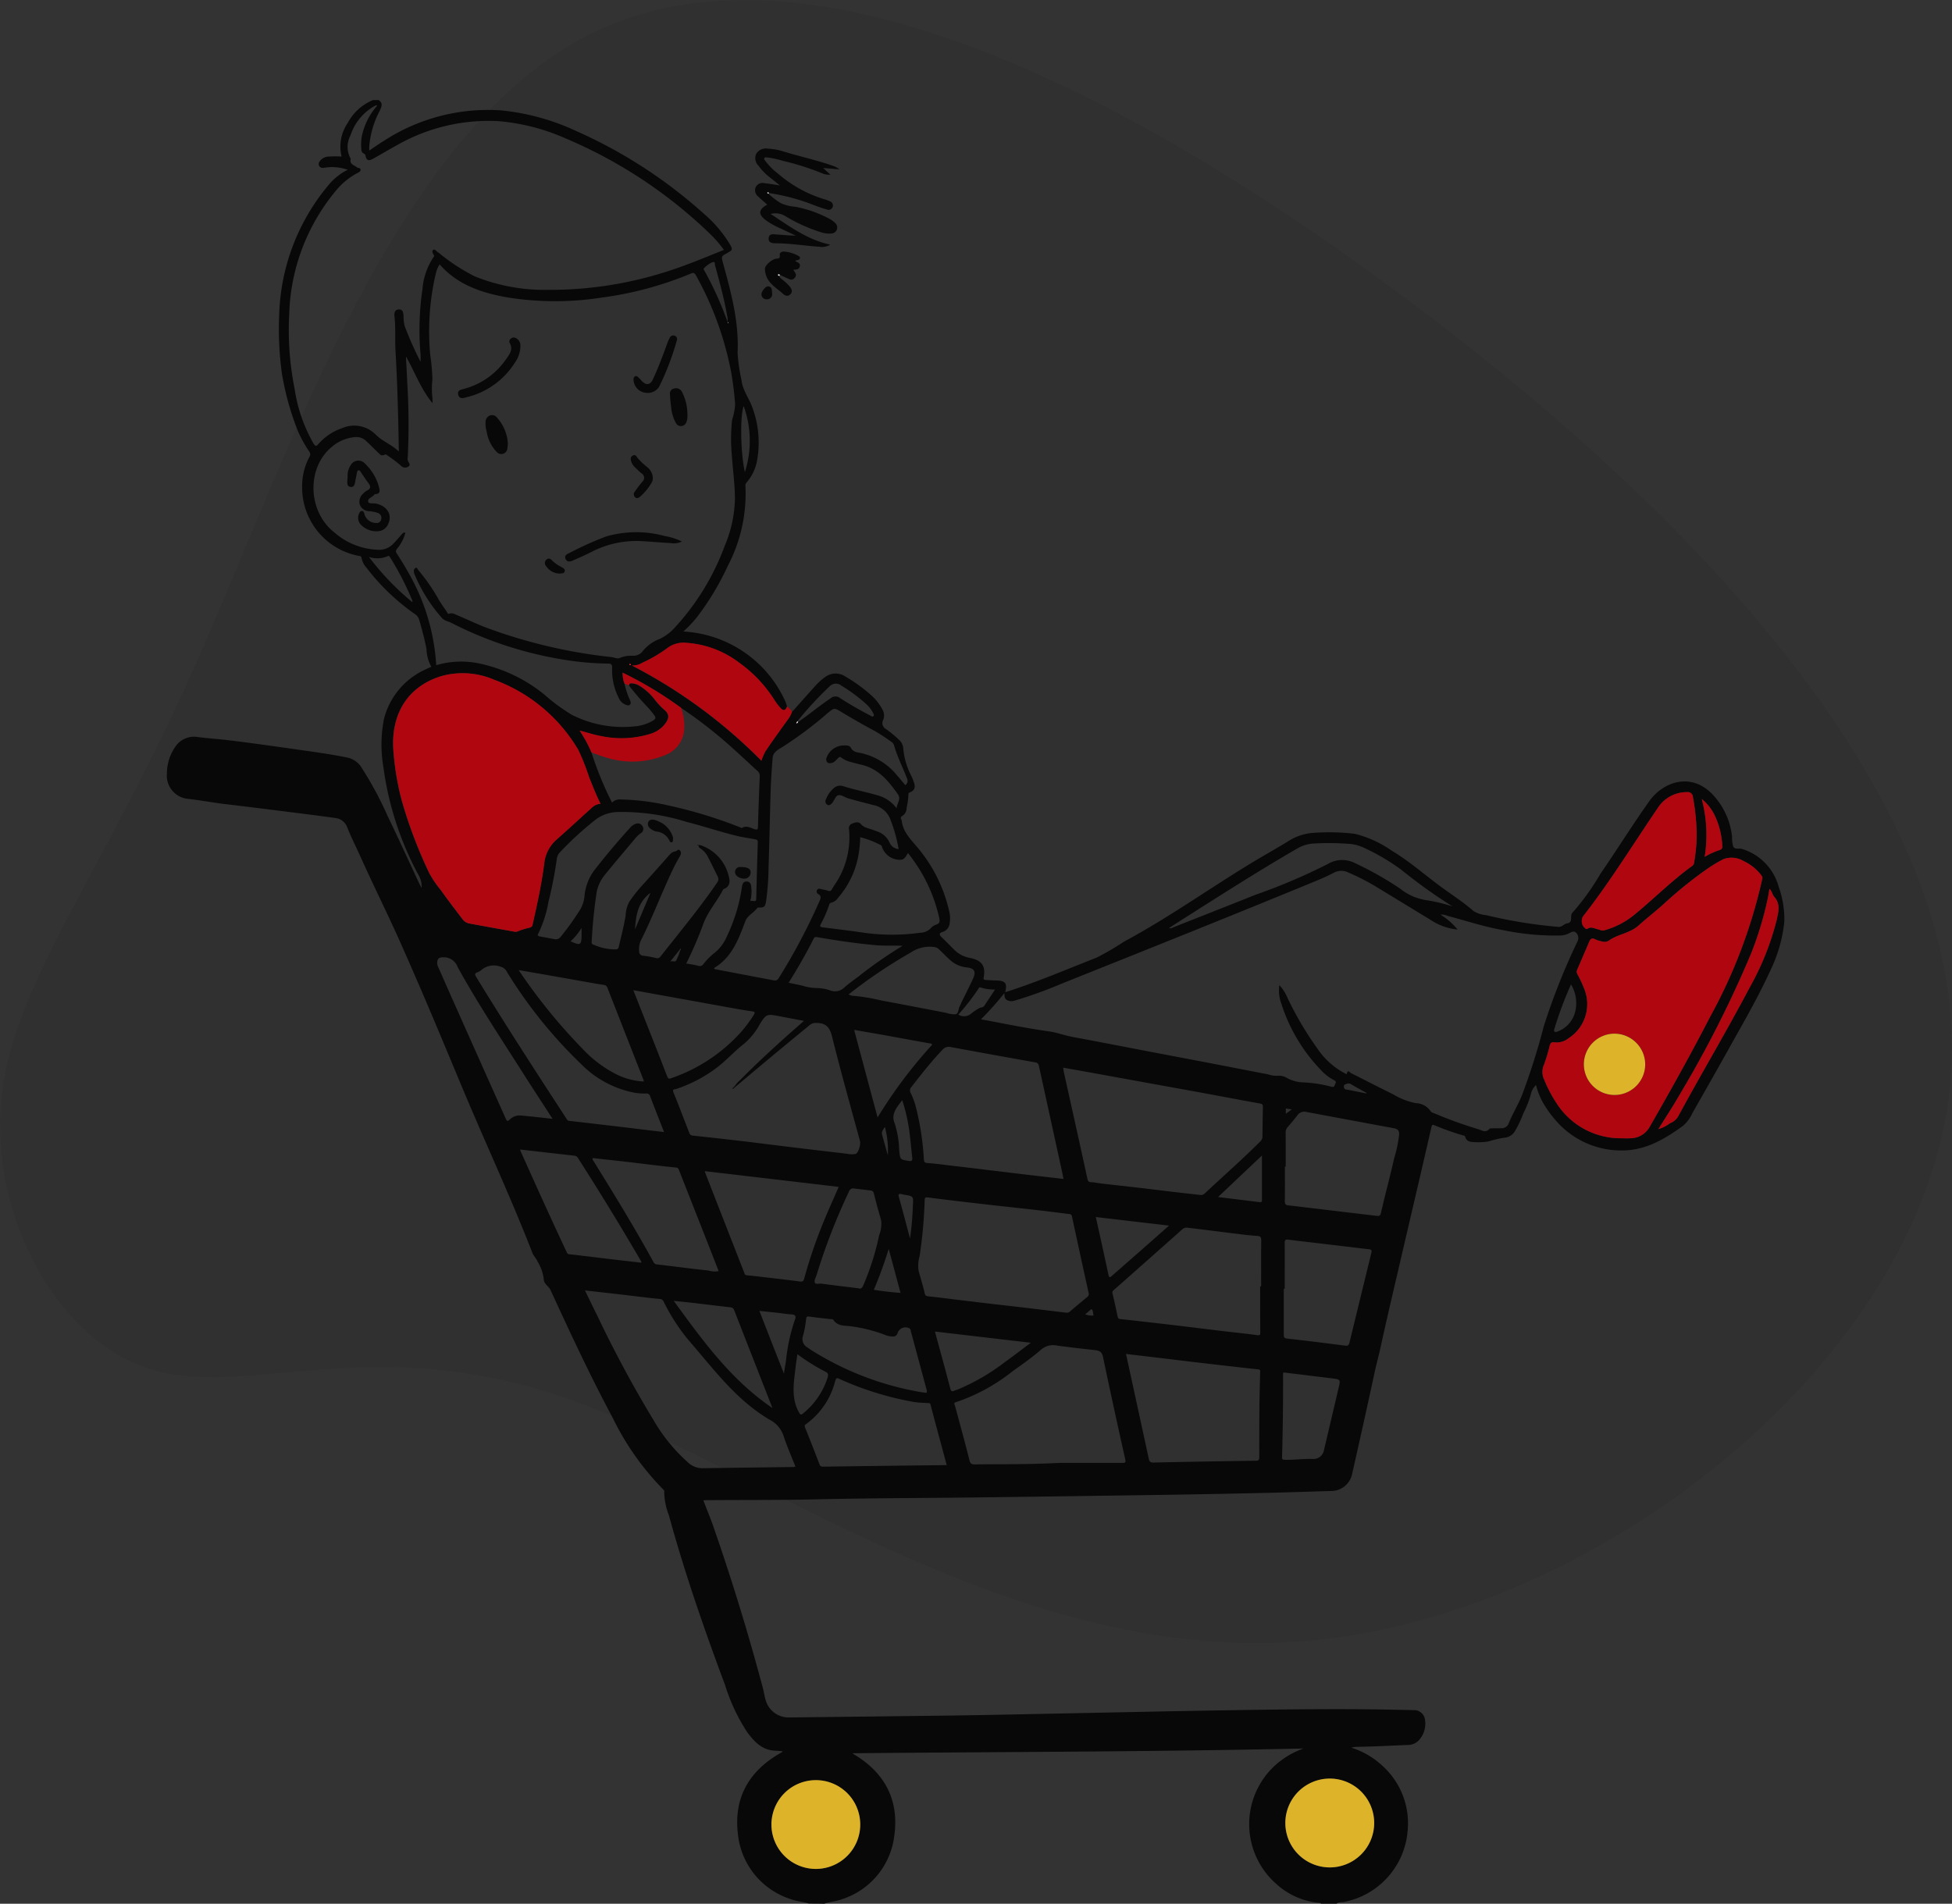 <svg xmlns="http://www.w3.org/2000/svg" width="234.067" height="228.324" viewBox="0 0 234.067 228.324">
  <rect x="0" y="0" width="234.067" height="228.324" fill="#333333" stroke="none"/>
  <g id="Group_2109" data-name="Group 2109" transform="translate(-523 -124)">
    <g id="blob-shape_1_" data-name="blob-shape (1)" transform="translate(606.393 306.091)" opacity="0.097">
      <path id="Path_68533" data-name="Path 68533" d="M82.687-148.148c35.169,25.7,69.98,61.223,67.9,94.67-2.153,33.375-41.2,64.668-76.368,68.114-35.169,3.517-66.463-20.886-89.646-29s-38.256,0-49.739-3.445S-84.546-36.324-83.254-50.1s11.7-26.341,23.183-52.036c11.484-25.767,24.044-64.668,48.017-76.152C11.99-189.777,47.518-173.915,82.687-148.148Z" transform="translate(0)" fill="#191717"/>
    </g>
    <g id="Empty_Cart_2_Color" data-name="Empty Cart 2_Color" transform="translate(518.043 106.81)">
      <path id="Path_68159" data-name="Path 68159" d="M101.957,245.486c-.739-.219-1.515-.26-2.241-.543a9.162,9.162,0,0,1-6.279-7.822c-.511-4.344,1.355-7.548,5.12-9.688l.233-.137c.009,0,0-.032,0-.068-.283-.023-.561-.055-.844-.064-1.57-.055-2.514-1.045-3.372-2.2a22.331,22.331,0,0,1-2.665-5.654c-2.5-6.708-4.855-13.467-6.74-20.376a8.024,8.024,0,0,1-.566-2.948c0-.05-.073-.119-.123-.164a32.436,32.436,0,0,1-6.056-8.593c-2.679-5-5.075-10.144-7.443-15.3-.224-.488-.84-.771-.821-1.337a5.212,5.212,0,0,0-.739-2.09c-.146-.374-.465-.657-.621-1.045-2.656-6.831-5.768-13.467-8.584-20.23-2.368-5.681-4.737-11.367-7.242-16.985-1.561-3.5-3.272-6.923-4.842-10.418-.511-1.132-1.077-2.241-1.533-3.4a1.738,1.738,0,0,0-1.51-1.136c-2.008-.283-4.025-.534-6.037-.785-2.323-.292-4.641-.589-6.964-.858-1.529-.178-3.044-.47-4.568-.643a2.8,2.8,0,0,1-2.551-3.021,5.684,5.684,0,0,1,1.155-3.432,2.7,2.7,0,0,1,2.524-.967c1.223.16,2.46.237,3.683.383,1.529.183,3.057.388,4.582.6,1.437.2,2.87.4,4.3.607,1.844.26,3.687.52,5.513.9a2.688,2.688,0,0,1,1.638,1.264,42.523,42.523,0,0,1,3.071,5.718c1.287,2.66,2.514,5.353,3.765,8.032.082.173.173.338.31.607a2.648,2.648,0,0,0-.269-1.374,37.648,37.648,0,0,1-4.3-13.06,16.03,16.03,0,0,1,.055-5.827,8.937,8.937,0,0,1,5.084-6c.2-.1.4-.183.6-.269a4.62,4.62,0,0,1-.58-2.122c-.233-1.2-.538-2.368-.885-3.537a1.18,1.18,0,0,0-.507-.666A26.166,26.166,0,0,1,48.921,85.3a2.523,2.523,0,0,1-.616-1.2c-.037-.274-.242-.214-.406-.256a8.348,8.348,0,0,1-6.713-8.2,7.435,7.435,0,0,1,.885-3.674.528.528,0,0,0-.032-.621,15.525,15.525,0,0,1-1.369-2.482,33.616,33.616,0,0,1-1.921-6.959,38.974,38.974,0,0,1-.315-6.877,25.323,25.323,0,0,1,5.9-15.625,6.888,6.888,0,0,1,2.327-1.853,5.778,5.778,0,0,0-2.505-.287c-.141.027-.287.041-.434.055a.459.459,0,0,1-.475-.205.494.494,0,0,1,.037-.566,1.35,1.35,0,0,1,1.009-.575,12.015,12.015,0,0,1,1.625-.009,5.019,5.019,0,0,1,.735-4.029,6.006,6.006,0,0,1,3.039-2.747h.657c.566.356.365.785.155,1.259a11,11,0,0,0-1.273,4.363v.434c.643-.429,1.218-.835,1.816-1.2a22.88,22.88,0,0,1,13.959-3.619,27.65,27.65,0,0,1,9.095,2.5,57.986,57.986,0,0,1,15.233,9.875,15.1,15.1,0,0,1,3.231,3.833c.205.365.214.589-.183.767-.1.046-.178.123-.278.173-.662.338-.653.406-.47,1.086.972,3.559,1.958,7.119,1.766,10.875a21.213,21.213,0,0,0,.47,3.231C94,64,94.8,64.972,95.194,66.117a12.1,12.1,0,0,1,.575,6.124A5.478,5.478,0,0,1,94.5,75.034a.581.581,0,0,0-.155.493,18.64,18.64,0,0,1-2.108,9.515,32.594,32.594,0,0,1-3.7,6.161,13.945,13.945,0,0,1-1.634,1.72c.278.023.488.037.689.064a14.242,14.242,0,0,1,11.491,8.228,5.362,5.362,0,0,1,.246.721c-.178.465-.406.557-.735.228a5.721,5.721,0,0,1-.739-.945A16.011,16.011,0,0,0,93.61,96.7a11.714,11.714,0,0,0-6.334-2.4,3.214,3.214,0,0,0-2.181.534,16.786,16.786,0,0,1-3.14,1.862,2.116,2.116,0,0,1-1.232.319,61.36,61.36,0,0,1,15.525,11.418,6.742,6.742,0,0,1,.493-1.145c.84-1.237,1.707-2.446,2.583-3.66a3.6,3.6,0,0,0,.589-1.036c.922-1.031,1.844-2.072,2.77-3.1a7.045,7.045,0,0,1,1.173-1.068,2.1,2.1,0,0,1,2.5-.078,18.922,18.922,0,0,1,3.249,2.391,6.221,6.221,0,0,1,1.173,1.565,1.384,1.384,0,0,1,.05,1.3.813.813,0,0,0,.392,1.04,14.367,14.367,0,0,1,1.469,1.209,1.547,1.547,0,0,1,.584,1.159,8.818,8.818,0,0,0,.977,3.272,6.315,6.315,0,0,1,.3.753c.192.552.1.949-.47,1.182-.1.041-.214.1-.192.233a8.291,8.291,0,0,1-.214,1.606,1.144,1.144,0,0,1-.548,1.013.247.247,0,0,0-.114.361.527.527,0,0,1,.068.146c.146,1.451,1.182,2.378,2.026,3.413a17.953,17.953,0,0,1,3.628,7.311,3.75,3.75,0,0,1,.1,1.625,1.213,1.213,0,0,1-.844,1.036c-.351.1-.484.283-.155.6.538.516,1.059,1.054,1.593,1.583a3.509,3.509,0,0,0,1.853.936c1.447.306,1.871.972,1.634,2.327-.055.3.064.3.26.315.4.023.8.05,1.2.059,1.141.023,1.383.315,1.118,1.415,3.737-1.191,7.329-2.729,10.961-4.153a32.128,32.128,0,0,0,3.286-1.921c5.891-3.153,11.272-7.137,17.049-10.478.849-.493,1.7-.99,2.537-1.492a6.286,6.286,0,0,1,3.1-1.072,26.189,26.189,0,0,1,4.97.11,13.227,13.227,0,0,1,4.44,2.022c2.186,1.3,4.071,3.007,6.124,4.49,1.255.908,2.551,1.757,3.724,2.779a3.477,3.477,0,0,0,1.488.47,57.762,57.762,0,0,0,8.6,1.4c.507.059.716-.365,1.123-.424.561-.082.424-.561.47-.926a.567.567,0,0,1,.146-.347,29.255,29.255,0,0,0,3.34-4.641c1.994-2.893,3.847-5.882,5.882-8.743,1.606-2.259,4.96-3.564,7.6-.78a8.7,8.7,0,0,1,2.318,5.065,3.638,3.638,0,0,0,.146,1.182c.2.37.721.151,1.086.283a6.528,6.528,0,0,1,4.363,4.541,11.473,11.473,0,0,1,.671,4.157,17.259,17.259,0,0,1-1.406,5.284c-1.615,3.628-3.623,7.041-5.549,10.5-1.342,2.414-2.72,4.81-4.08,7.215a4.394,4.394,0,0,1-1.1,1.488c-2.3,1.675-4.7,3.08-7.7,2.962a10.345,10.345,0,0,1-7.639-3.678,13.458,13.458,0,0,1-1.406-1.949,8.644,8.644,0,0,1-.89-2.213,1.978,1.978,0,0,0-.616,1.068,11.2,11.2,0,0,1-.9,2.3,12.954,12.954,0,0,1-.967,2.072,1.622,1.622,0,0,1-1.406.881,15.043,15.043,0,0,0-1.844.447,8.2,8.2,0,0,1-1.8.068c-.406-.018-.812-.114-.945-.593-.05-.192-.219-.187-.342-.224A33.218,33.218,0,0,1,177,152.165c-.269-.1-.319-.119-.4.21-1.2,5.266-2.441,10.528-3.664,15.789-.826,3.564-1.675,7.123-2.451,10.7-.219,1-.5,1.99-.712,3-.876,4.08-1.789,8.15-2.706,12.221a2.565,2.565,0,0,1-2.414,1.926c-2.5.068-5,.16-7.493.219q-5.524.13-11.043.219-11.76.178-23.515.329c-6.631.082-13.266.082-19.9.237-4.381.1-8.762.059-13.138.1-.073,0-.146.009-.269.018.4,1.04.821,2.049,1.182,3.08q3.334,9.583,5.946,19.385c.137.52.21,1.063.37,1.574a2.851,2.851,0,0,0,2.738,2q9.912-.11,19.819-.233c3.888-.055,7.771-.141,11.659-.219,7.06-.137,14.119-.3,21.183-.411,5.567-.087,11.135-.164,16.7-.114,1.917.018,3.833.068,5.745.1a1.32,1.32,0,0,1,1.2,1.2,2.952,2.952,0,0,1-.675,2.336,1.785,1.785,0,0,1-1.378.639c-2.058.082-4.116.2-6.179.228a2.388,2.388,0,0,0-.6.1,9.8,9.8,0,0,1,3.833,2.277,9.273,9.273,0,0,1,2.907,7.73,9.458,9.458,0,0,1-7.657,8.5c-.283.05-.611-.027-.862.2h-1.862c-.055-.091-.146-.1-.237-.1a8.751,8.751,0,0,1-5.12-2.259,9.543,9.543,0,0,1-.11-14.265,10.094,10.094,0,0,1,3.368-1.985c-18.121.4-36.078.4-54.058.57.046.046.059.073.082.087,3.756,2.227,5.513,5.508,4.9,9.843a9.137,9.137,0,0,1-6.238,7.566c-.7.274-1.46.306-2.168.548C103.2,245.486,102.578,245.486,101.957,245.486ZM86.45,131.1c-.342.434-.689.867-1.123,1.415.338-.128.616.146.744-.2a6.568,6.568,0,0,0,.447-1.155c.1-.046.128-.114.064-.21C86.542,131,86.5,131.045,86.45,131.1ZM92.2,55.8a.291.291,0,0,0,.046.082c.018.023-.037.119.037.059.037-.027-.009-.123-.1-.128a1.661,1.661,0,0,0-.023-.7c-.356-2.076-.922-4.1-1.469-6.133-.037-.141.068-.415-.242-.356-.333.059-1.164.712-1.118.853a.484.484,0,0,0,.05.1A41.068,41.068,0,0,1,92.2,55.8Zm8.465,47.984c1.319-.9,2.542-1.949,3.879-2.829a.882.882,0,0,1,1.155-.037c1.173.762,2.391,1.456,3.632,2.1.123.064.256.2.383.041.087-.11,0-.233-.059-.351a3.963,3.963,0,0,0-.826-1.077,19.825,19.825,0,0,0-2.98-2.209,1.018,1.018,0,0,0-1.387.064,41.479,41.479,0,0,0-3.893,4.212c-.041.073-.087.151-.128.224C100.565,103.975,100.6,103.861,100.661,103.783Zm103.147,48.824a4.249,4.249,0,0,0,1.392-.7,1.988,1.988,0,0,0,.954-.767c2.806-5.189,5.832-10.254,8.584-15.475A32.928,32.928,0,0,0,218,127.541c.214-.972.493-1.93-.3-2.806-.224-.246-.242-.653-.57-.945-.046.31-.068.538-.114.767a40.791,40.791,0,0,1-2.095,7.041,135.142,135.142,0,0,1-8.634,17.026c-.776,1.355-1.643,2.66-2.469,3.988l-.023.032ZM75.886,107.443a39.83,39.83,0,0,0,2.46,6.005,1.326,1.326,0,0,1,1.086-.374,28.043,28.043,0,0,1,5.622.707,55.337,55.337,0,0,1,8.629,2.624c.082.032.2.114.246.082.543-.333,1.031,0,1.515.151.347.1.392.023.4-.292q.089-3.039.214-6.069a.759.759,0,0,0-.306-.653c-1.054-.958-2.081-1.939-3.149-2.884a54.159,54.159,0,0,0-5.992-4.659,44.971,44.971,0,0,0-7-4.212,3.433,3.433,0,0,0,.228,1.314,9.9,9.9,0,0,0,.671,2c.059.173.146.351-.009.511-.183.183-.379.059-.561,0a1.5,1.5,0,0,1-.762-.748,7.3,7.3,0,0,1-.817-3.687c0-.411-.155-.479-.5-.484a34.157,34.157,0,0,1-5.056-.429A45.323,45.323,0,0,1,59.093,91.9c-.379-.2-.84-.242-1.141-.589a18.865,18.865,0,0,1-3.29-5.248.942.942,0,0,1-.078-.37.409.409,0,0,1,.183-.379c.2-.1.237.114.315.21a22.488,22.488,0,0,1,2.35,3.345c.315.593.73,1.132,1.1,1.693.073.11.119.306.31.233.374-.137.675.073.986.2,1.086.456,2.154.967,3.249,1.4A62.149,62.149,0,0,0,78.3,96c.342.041.721.251,1.018.087a3.356,3.356,0,0,1,1.483-.246,1.464,1.464,0,0,0,1.136-.443,4.775,4.775,0,0,1,2.149-1.588A5.846,5.846,0,0,0,85.743,92.6a29.5,29.5,0,0,0,6.11-9.925A15.264,15.264,0,0,0,93.086,76.9c-.023-1.752-.269-3.491-.383-5.234a21.154,21.154,0,0,1,.037-4.093,8.173,8.173,0,0,0,.37-1.857,37.881,37.881,0,0,0-.461-3.792A38.643,38.643,0,0,0,88.4,50.2c-.16-.283-.283-.333-.589-.205a41.907,41.907,0,0,1-10.692,2.884,36.245,36.245,0,0,1-11.431-.037c-3.026-.552-5.878-1.5-8.013-3.943a3.342,3.342,0,0,0-.434.99,30.38,30.38,0,0,0-.7,9.82,24.319,24.319,0,0,1,.265,2.989,10.119,10.119,0,0,0,.009,2.291,3.651,3.651,0,0,1,0,.548c-1.378-1.661-2.085-3.664-3.181-5.6.055,1.1.114,2.072.151,3.035a80.381,80.381,0,0,1,.064,9.081.719.719,0,0,0,.078.52c.128.183.251.429,0,.575a.667.667,0,0,1-.808-.027,14.175,14.175,0,0,0-1.684-1.287c-.073-.068-.2-.16-.265-.137-.456.151-.461.169-.771-.128-.516-.488-1.013-1-1.533-1.483a1.657,1.657,0,0,0-1.291-.475A4.905,4.905,0,0,0,44.8,70.74c-3.112,2.5-2.984,7.8.283,10.336a8.344,8.344,0,0,0,5.075,2.044,2.337,2.337,0,0,0,1.839-.6c.388-.383.744-.8,1.1-1.209.114-.132.21-.283.47-.233a4.911,4.911,0,0,1-.995,1.926c-.141.214-.205.3-.064.525.488.771.981,1.533,1.415,2.332a25.127,25.127,0,0,1,3.34,11.107,10.6,10.6,0,0,1,5.011-.237,18.426,18.426,0,0,1,7.959,3.765,22.436,22.436,0,0,0,3.267,2.409,13.5,13.5,0,0,0,7.562,1.4,5.089,5.089,0,0,0,2.026-.593c.557-.31.58-.411.21-.9-.164-.219-.347-.42-.52-.634a36.43,36.43,0,0,1-2.4-2.765c.023-.3.246-.269.443-.251a2.1,2.1,0,0,1,.862.315,6.87,6.87,0,0,1,1.7,1.524,8.982,8.982,0,0,0,1.091,1.214c.671.52.8.995.306,1.7a3.506,3.506,0,0,1-1.789,1.287,11.734,11.734,0,0,1-6.037.269c-.8-.141-1.57-.411-2.5-.643A14.7,14.7,0,0,1,75.886,107.443Zm17.254,40.1c-.023-.032-.05-.064-.073-.091a3.562,3.562,0,0,1,.685-.771c2.195-2.218,4.5-4.322,6.845-6.38.242-.21.479-.42.762-.671-1.077-.205-2.067-.388-3.053-.58-1.392-.269-1.506-.233-2.263,1.022a8.113,8.113,0,0,1-1.93,2.355c-.926.712-1.716,1.574-2.606,2.327-.2.164-.388.333-.593.484a17.005,17.005,0,0,1-4.9,2.569c-.146.046-.475-.023-.306.388.657,1.615,1.278,3.254,1.908,4.883a.462.462,0,0,0,.443.315q3.005.315,6.01.671c2.017.237,4.034.5,6.051.744q3.19.383,6.38.753a2.581,2.581,0,0,0,1.054.027c.342-.114.63-1.15.529-1.529-1.123-4.153-2.3-8.3-3.331-12.472-.278-1.132-.689-1.7-1.88-1.707a1.1,1.1,0,0,0-.812.242c-1.123.931-2.259,1.848-3.377,2.784C96.823,144.439,94.984,145.995,93.14,147.542ZM88.7,118.551a.82.82,0,0,1,.475.087,5.151,5.151,0,0,1,3.14,3.537c.187.653.256,1.323-.584,1.643-.055.023-.091.11-.123.173-.753,1.437-1.876,2.642-2.4,4.244a49.263,49.263,0,0,1-1.962,4.522,14.422,14.422,0,0,1,1.474.269.475.475,0,0,0,.557-.178,8.128,8.128,0,0,1,1.3-1.328,4.968,4.968,0,0,0,1.51-1.958,21.551,21.551,0,0,0,1.228-3.185,21.953,21.953,0,0,0,.63-2.925c.064-.324.2-.557.566-.538s.5.3.525.6a5.1,5.1,0,0,1-.027,1.419c-.018.1-.21.365.123.306.173-.032.5.192.507-.26.05-2.263.119-4.522.187-6.786.009-.233-.073-.278-.292-.329-.716-.155-1.456-.237-2.158-.406-2.04-.493-4.039-1.177-6.078-1.688a25.875,25.875,0,0,0-8.351-1.191,4.62,4.62,0,0,0-2.492.853,38.581,38.581,0,0,0-4.395,4.02,1.411,1.411,0,0,0-.342.785,47.97,47.97,0,0,1-.986,5.079,14.455,14.455,0,0,1-1.237,3.87c-.141.224.037.283.205.315.584.114,1.173.219,1.757.329a.713.713,0,0,0,.744-.3,32.144,32.144,0,0,0,2.2-3.053,3.826,3.826,0,0,0,.643-1.793,6.021,6.021,0,0,1,1.218-3.167c1.342-1.73,2.756-3.4,4.226-5.024a1.643,1.643,0,0,1,.653-.484.66.66,0,0,1,.858.269.587.587,0,0,1-.219.853,3.3,3.3,0,0,0-.671.639c-1.209,1.437-2.423,2.87-3.61,4.326a4.679,4.679,0,0,0-.995,2.09,59.713,59.713,0,0,0-.6,5.978c-.027.292.192.31.365.383a6.274,6.274,0,0,0,2.419.507c.251,0,.392,0,.461-.288.292-1.237.607-2.464.821-3.719a4,4,0,0,1,.429-1.675,16.485,16.485,0,0,1,1.479-1.894q1.561-1.725,3.1-3.468c.278-.315.52-.653.977-.716.178-.023.31-.329.525-.11s.128.484,0,.707c-.306.516-.584,1.045-.844,1.584-1.342,2.8-2.419,5.713-3.82,8.488a2.5,2.5,0,0,0-.219,1.328.5.5,0,0,0,.507.525,12.614,12.614,0,0,1,1.492.269.462.462,0,0,0,.561-.173c2.3-2.925,4.677-5.777,6.781-8.853a.668.668,0,0,0,.078-.748c-.411-.826-.808-1.661-1.241-2.478a2.624,2.624,0,0,0-.68-.776c-.16-.132-.415-.219-.37-.511Zm69.665,16.784a5.323,5.323,0,0,1,.977,1.533,39.351,39.351,0,0,0,3.6,6.1,9.058,9.058,0,0,0,3.208,2.911c.1.046.274.219.306.073.128-.529.374-.119.5-.059,1.675.831,3.331,1.7,5.006,2.519a8.617,8.617,0,0,0,2.765,1.086,2.2,2.2,0,0,1,1.789.977c.087.146.338.2.52.278a50.489,50.489,0,0,0,5.166,1.862c.447.132.894.493,1.351-.027.082-.091.31-.068.47-.073.31-.014.621.009.931-.014a.9.9,0,0,0,.867-.465c.479-1.237,1.2-2.355,1.679-3.6a80.226,80.226,0,0,0,2.569-8.141,78.607,78.607,0,0,1,4.075-10.254.88.88,0,0,0-.2-.986c-.192-.228-.511-.119-.753.027a2.514,2.514,0,0,1-1.2.31,30.85,30.85,0,0,1-6.731-.634c-2.286-.4-4.5-1.132-6.745-1.73a1.708,1.708,0,0,0-.831-.141,8.058,8.058,0,0,1,2.054,1.789,7.065,7.065,0,0,1-3.3-1.2c-2.054-1.241-4.1-2.5-6.151-3.742a26.148,26.148,0,0,0-3.724-1.93,1.848,1.848,0,0,0-1.666.059c-.771.4-1.565.748-2.368,1.077-10.062,4.148-20.166,8.182-30.269,12.225a51.991,51.991,0,0,1-5.627,2.031,1.191,1.191,0,0,1-.9-.046c-.3-.16-.351-.452-.333-.858a37.921,37.921,0,0,1-2.811,3.149c2.756.511,5.444,1.072,8.164,1.451.949.132,1.866.484,2.82.662,3,.557,5.992,1.141,8.985,1.716,2.747.525,5.494,1.04,8.242,1.57q3.1.6,6.2,1.2a3.424,3.424,0,0,0,1.1.178,1.844,1.844,0,0,1,1.077.2,4.273,4.273,0,0,0,1.8.575,16.145,16.145,0,0,1,3.646.538c.356.073.342-.123.429-.306s.183-.329-.11-.47a5.947,5.947,0,0,1-1.67-1.31,20.337,20.337,0,0,1-4.659-7.863A4.422,4.422,0,0,1,158.37,135.335ZM50.19,29.861c-.064-.018-.1-.046-.128-.037a1.507,1.507,0,0,0-.2.087,6.24,6.24,0,0,0-2.875,3.514,2.9,2.9,0,0,0,.032,2.816c-.2.68.443.748.767,1.036.11.1.4.009.406.26s-.214.315-.388.411a8.411,8.411,0,0,0-2.35,1.853,24.2,24.2,0,0,0-5.814,15.018,35.872,35.872,0,0,0,.648,9.026,18.659,18.659,0,0,0,2.263,6.539c.233.356.319.361.584.059a6.592,6.592,0,0,1,2.825-1.894,3.62,3.62,0,0,1,4.048.767c.808.808,1.885,1.173,2.775,2.022-.068-4.112-.169-8.086-.4-12.052-.082-1.383.037-2.77-.128-4.153-.046-.4.037-.844.575-.831.461.009.484.415.516.767a5.1,5.1,0,0,0,.123,1.191,40.1,40.1,0,0,0,1.921,4.326c0-.37.014-.6,0-.821a33.714,33.714,0,0,1,.228-7.908,7.971,7.971,0,0,1,1.319-3.82c.055-.068.119-.132.05-.237-.123-.205-.292-.493-.078-.639s.379.2.584.3a1.767,1.767,0,0,1,.26.2,23.138,23.138,0,0,0,4.112,2.665,22.253,22.253,0,0,0,8.794,1.625A45.66,45.66,0,0,0,84.63,49.849c2.423-.748,4.755-1.73,7.133-2.688a14.564,14.564,0,0,0-1.743-2A56.567,56.567,0,0,0,72.756,33.781a24.882,24.882,0,0,0-8.086-2.063,22.166,22.166,0,0,0-12.139,2.9c-.958.52-1.889,1.086-2.848,1.615-.538.3-.78.2-.9-.374a.322.322,0,0,0-.214-.26.5.5,0,0,1-.278-.443,5.94,5.94,0,0,1,.055-1.634A7.964,7.964,0,0,1,50.19,29.861Zm26.778,83.725c-.538-1.059-.931-2.117-1.374-3.153a27.208,27.208,0,0,0-1.3-3.29,19.488,19.488,0,0,0-10.081-8.419,9.508,9.508,0,0,0-6.361-.438c-4.1,1.264-5.973,4.627-5.75,8.661a32.5,32.5,0,0,0,1,6.179,55.445,55.445,0,0,0,3.331,8.8,12.247,12.247,0,0,0,1.378,2.022c.84,1.2,1.734,2.341,2.61,3.5a1.3,1.3,0,0,0,.853.511c1.78.324,3.555.653,5.335.967a.611.611,0,0,0,.374-.018,8.976,8.976,0,0,1,1.456-.456c.183-.064.31-.1.361-.333.543-2.428,1.086-4.855,1.4-7.324a4.4,4.4,0,0,1,1.465-2.893c1.424-1.25,2.816-2.546,4.221-3.815A1.731,1.731,0,0,1,76.968,113.586Zm122.359,40.121c.365,0,.73.027,1.1,0a2.647,2.647,0,0,0,2.373-1.419c2.5-4.358,4.947-8.743,7.251-13.211a62.275,62.275,0,0,0,6.183-16.31c.041-.2.11-.365-.046-.557a5.593,5.593,0,0,0-2.145-1.743,2.792,2.792,0,0,0-2.419-.237,16.419,16.419,0,0,0-1.962,1.177,49.953,49.953,0,0,0-5.148,4.153c-1,.908-2.072,1.73-3.076,2.633-1.04.936-2.469,1.022-3.564,1.812a.973.973,0,0,1-.849.091,4.266,4.266,0,0,1-.776-.242c-.406-.224-.584-.046-.735.306q-.712,1.677-1.442,3.354a.592.592,0,0,0,.059.557,15.244,15.244,0,0,1,.862,1.885,4.869,4.869,0,0,1-1.949,5.759,2.287,2.287,0,0,1-1.693.488c-.388-.059-.493.119-.575.438a18.914,18.914,0,0,1-.675,2.241,2.121,2.121,0,0,0,.041,1.834,15.718,15.718,0,0,0,1.529,2.884A9.106,9.106,0,0,0,199.326,153.707Zm-86.86-39.578c.059-.611.561-1.1.164-1.67-1.118-1.6-2.341-3.076-4.376-3.55-.461-.1-.913-.233-1.369-.351a3.228,3.228,0,0,1-1.127-.561c-.224-.16-.57.561-1,.675-.214.055-.438.119-.616-.073a.559.559,0,0,1-.059-.57,2.218,2.218,0,0,1,1.894-1.428c.365-.009.831-.064,1.009.274.265.5.7.538,1.127.616a7.732,7.732,0,0,1,4.458,2.752c.324.365.63.744.94,1.113a.639.639,0,0,0,.192-.835c-.5-1.319-1.155-2.578-1.538-3.938a.811.811,0,0,0-.365-.452,22.925,22.925,0,0,0-1.962-1.278c-1.351-.716-2.67-1.474-3.975-2.263-.9-.548-.872-.511-1.693.151a45.235,45.235,0,0,1-5.508,4.112c-.479.278-1.009.6-1.059,1.237-.1,1.269-.192,2.542-.233,3.82-.1,3.117-.151,6.234-.256,9.35a30.651,30.651,0,0,1-.3,4.034c-.11.657-.21.748-.89.744-.05,0-.128,0-.146.032-.424.593-1.182.9-1.451,1.611-.817,2.172-1.611,4.349-3.765,5.618.059.073.078.119.1.123q3.539.678,7.073,1.346a.506.506,0,0,0,.593-.256,73.039,73.039,0,0,0,4.869-9.186c.151-.347.324-.657-.137-.917a.338.338,0,0,1-.123-.484c.119-.2.319-.155.493-.1.265.073.543.1.789.192.306.11.4,0,.529-.233.224-.4.5-.762.726-1.155a10.1,10.1,0,0,0,1.291-5.969.592.592,0,0,1,.333-.68c.374-.146.8-.31,1.113.073a1.419,1.419,0,0,0,.675.42c.406.151.831.26,1.232.429a2.453,2.453,0,0,1,1.52,1.378,1.287,1.287,0,0,0,1.077.744,18.432,18.432,0,0,0-.977-3.514,2.735,2.735,0,0,0-2.04-1.761c-1-.256-2-.511-3-.794-.4-.114-.8-.443-1.164-.4-.4.046-.511.611-.78.926-.16.183-.351.374-.607.219a.469.469,0,0,1-.151-.634,3.357,3.357,0,0,1,.922-1.337,1.157,1.157,0,0,1,1.127-.256c1.333.429,2.706.689,4.043,1.077A4.212,4.212,0,0,1,112.466,114.129Zm19.979,31.113c.036.246.05.411.087.566.94,4.244,1.889,8.483,2.811,12.727.068.306.137.429.465.443.452.018.9.123,1.346.173,1.387.16,2.779.31,4.166.47s2.775.333,4.162.5c1.118.132,2.236.256,3.354.379a.627.627,0,0,0,.552-.146c2.236-2.095,4.541-4.116,6.708-6.284a.779.779,0,0,0,.242-.58c.014-1.186.027-2.373.055-3.555,0-.274-.082-.351-.365-.4-2.309-.411-4.614-.853-6.923-1.278-2.254-.415-4.513-.817-6.768-1.228q-3.491-.637-6.982-1.269C134.4,145.584,133.44,145.42,132.445,145.242ZM75.1,171.956c.507,1.04.972,2.017,1.456,2.98a141.4,141.4,0,0,0,6.772,12.586,20.773,20.773,0,0,0,4.075,5.02,2.565,2.565,0,0,0,1.7.739c3.687-.055,7.37-.1,11.057-.146a.73.73,0,0,0,.178-.055c-.475-1.2-.99-2.373-1.392-3.582a3.376,3.376,0,0,0-1.634-2c-4.08-2.364-6.8-6.147-9.82-9.611a23.354,23.354,0,0,1-2.948-4.573.513.513,0,0,0-.4-.329c-.4-.037-.794-.073-1.191-.119-1.406-.164-2.811-.338-4.217-.5C77.547,172.235,76.356,172.1,75.1,171.956Zm57.681,2.665a.567.567,0,0,0,.507-.164c.666-.57,1.337-1.127,2.012-1.688a.452.452,0,0,0,.192-.538c-.68-3.044-1.337-6.1-1.994-9.145a.316.316,0,0,0-.319-.292c-1.155-.132-2.3-.292-3.459-.424-2.022-.233-4.043-.447-6.065-.675-2.469-.283-4.938-.566-7.406-.885-.365-.046-.4.041-.415.361a56.669,56.669,0,0,1-.607,6.69,4.094,4.094,0,0,0-.114,1.775c.246.885.52,1.761.726,2.656.073.306.192.351.465.379,1.013.1,2.017.233,3.03.356,1.406.169,2.811.342,4.217.507,1.387.164,2.779.315,4.166.479C129.388,174.21,131.062,174.416,132.778,174.621Zm-.748,18.021c1.547,0,4.518,0,7.493,0,.333,0,.452-.023.356-.452q-1.376-6.126-2.665-12.271c-.137-.653-.488-.753-1.027-.812-1.479-.155-2.957-.333-4.431-.525a2.192,2.192,0,0,0-1.939.456c-1.082.945-2.268,1.775-3.441,2.61a22.185,22.185,0,0,1-6.809,3.715c-.306.087-.151.256-.1.42.584,2.172,1.182,4.344,1.734,6.526.1.392.228.52.639.516C124.76,192.774,127.681,192.861,132.03,192.642Zm.456-34.057c-.078-.365-.132-.648-.192-.931q-1.376-6.291-2.752-12.577c-.05-.224-.119-.411-.434-.47q-5.065-.9-10.126-1.834a1.006,1.006,0,0,0-1.013.315c-1.346,1.415-2.546,2.953-3.747,4.495a.585.585,0,0,0-.05.721,9.374,9.374,0,0,1,.543,1.419,32.7,32.7,0,0,1,1.022,6.507c.027.306.068.42.42.447,1.05.078,2.095.224,3.14.347q2.163.253,4.322.516c1.387.164,2.775.338,4.162.5C129.328,158.225,130.875,158.4,132.486,158.585Zm7.489,20.992c.917,4.221,1.83,8.41,2.738,12.6.073.338.237.434.589.424q6.126-.137,12.253-.219c.374,0,.4-.155.4-.447q-.007-3.094.018-6.183c.014-1.3.059-2.587.082-3.883,0-.178.1-.411-.237-.447-.99-.1-1.985-.214-2.975-.329-1.387-.16-2.775-.315-4.162-.479-1.406-.164-2.811-.338-4.217-.507C142.986,179.928,141.513,179.76,139.975,179.577Zm16.091-8.109h.114c0-1.844-.009-3.687.009-5.531,0-.383-.114-.5-.488-.52-.762-.046-1.52-.137-2.277-.233-2-.242-4-.5-6-.739a.8.8,0,0,0-.7.183q-4.087,3.642-8.191,7.26c-.123.11-.233.192-.183.406.224.931.424,1.862.621,2.8.041.192.114.278.315.3.995.1,1.985.214,2.98.329,1.351.155,2.706.306,4.057.47,1.711.205,3.423.42,5.134.625,1.406.169,2.816.306,4.221.5.329.046.4.009.4-.319C156.061,175.155,156.065,173.312,156.065,171.468Zm3.062-14.366h-.1c0,1.387.014,2.77-.009,4.157,0,.342.1.47.424.5,1.082.114,2.163.251,3.245.379,1.424.169,2.848.342,4.267.511q1.54.185,3.08.365c.265.032.429.018.511-.356.507-2.209,1.1-4.4,1.6-6.612a14.9,14.9,0,0,0,.58-2.8c.018-.5-.214-.666-.643-.744q-5.243-.972-10.487-1.953a.985.985,0,0,0-1.05.383c-.383.488-.771.972-1.182,1.433a.949.949,0,0,0-.246.685C159.132,154.405,159.127,155.752,159.127,157.1Zm-53.6,2.437c-5.38-.634-10.71-1.26-16.036-1.885-.009.059-.018.078-.014.091q2.362,6.058,4.732,12.12c.046.119.087.26.287.278.671.055,1.337.137,2,.214,1.442.169,2.884.333,4.322.525.329.046.479,0,.57-.351a57.042,57.042,0,0,1,2.131-6.334C104.143,162.633,104.85,161.1,105.526,159.539Zm12.951,33.372c-.657-2.437-1.31-4.837-1.939-7.238-.068-.256-.21-.2-.356-.205-.561-.046-1.132-.041-1.688-.141a37.378,37.378,0,0,1-8.862-2.747c-.315-.141-.411-.169-.529.233a9.133,9.133,0,0,1-3.5,5.179c-.205.141-.178.246-.1.438.58,1.456,1.159,2.911,1.711,4.376.1.278.251.292.488.287q7.057-.1,14.119-.178C118.029,192.911,118.23,192.911,118.476,192.911Zm-33.9-39.953c-.584-1.5-1.136-2.9-1.675-4.312a.429.429,0,0,0-.488-.306,6.95,6.95,0,0,1-1.789-.183,12.206,12.206,0,0,1-5.973-3.331,55.88,55.88,0,0,1-8.926-11.089,1.117,1.117,0,0,0-.762-.611,2.282,2.282,0,0,0-2.273.388,1.463,1.463,0,0,1-.516.3c-.306.114-.306.251-.141.516,3.5,5.732,7.155,11.367,10.82,16.994.087.132.146.278.351.3,1.264.137,2.524.288,3.788.434q2.108.246,4.217.5C82.3,152.7,83.4,152.822,84.579,152.959Zm74.429,18.8h-.114c0,1.825,0,3.651,0,5.476,0,.315.027.456.411.5,2.327.256,4.65.548,6.973.849.347.046.434-.123.5-.392q1.307-5.38,2.624-10.765c.059-.242.014-.374-.251-.4-.47-.05-.936-.11-1.406-.169-1.406-.169-2.811-.333-4.217-.5-1.369-.164-2.743-.319-4.112-.488-.288-.036-.411.023-.411.361C159.018,168.068,159.009,169.912,159.009,171.755ZM76.041,156.085a.248.248,0,0,0,.05.292c2.487,4.02,4.965,8.045,7.233,12.189a.463.463,0,0,0,.415.269c2.054.242,4.1.516,6.161.735a2.6,2.6,0,0,0,1.232.073c-.383-.986-.753-1.939-1.127-2.893q-1.78-4.525-3.559-9.045c-.082-.214-.119-.461-.429-.488-.7-.068-1.41-.146-2.113-.228-1.424-.169-2.848-.347-4.271-.511C78.428,156.345,77.223,156.212,76.041,156.085Zm132.366-38.83a27.031,27.031,0,0,0-.443-4.454.624.624,0,0,0-.726-.607,4.1,4.1,0,0,0-3.4,1.771c-3,4.39-5.773,8.94-9.058,13.133a1.121,1.121,0,0,0,.365,1.5.18.18,0,0,0,.146,0c.406-.31.8-.068,1.2.023.265.059.561.228.789.16a9.846,9.846,0,0,0,3.5-1.757c2.409-1.953,4.586-4.176,7.11-5.992a.542.542,0,0,0,.214-.411A19.735,19.735,0,0,0,208.407,117.255Zm-100.3.342a14.893,14.893,0,0,1-.128,1.6,10.612,10.612,0,0,1-2.542,5.686,1.359,1.359,0,0,1-.78.566.334.334,0,0,0-.283.283,13.8,13.8,0,0,1-.995,2.291c-.155.3-.046.351.237.388,1.515.187,3.03.37,4.541.589a24.391,24.391,0,0,0,7.128.059,1.832,1.832,0,0,0,1.2-.456,1.631,1.631,0,0,1,.748-.525c.4-.119.429-.388.365-.712a18.864,18.864,0,0,0-3.765-7.858c-.265.365-.383.821-.958.8a2.27,2.27,0,0,1-2.168-1.565.267.267,0,0,0-.141-.2A11.557,11.557,0,0,0,108.108,117.6Zm-40.76,37.461a.509.509,0,0,0,0,.119c1.825,4.075,3.664,8.146,5.563,12.189.068.146.128.242.3.256.342.027.685.068,1.027.11,1.387.164,2.775.333,4.162.5,1.15.137,2.3.265,3.455.4,0-.073.014-.114,0-.141q-3.669-6.291-7.594-12.417a.551.551,0,0,0-.438-.278Q70.586,155.432,67.348,155.058ZM169.737,235.83a5.328,5.328,0,1,0-5.326,5.33A5.332,5.332,0,0,0,169.737,235.83Zm-61.629.183a5.323,5.323,0,1,0-5.321,5.326A5.3,5.3,0,0,0,108.108,236.013ZM80.9,135.946c1.374,3.491,2.733,6.9,4.052,10.327.173.447.406.246.625.183a19.877,19.877,0,0,0,8.283-5.54,16.84,16.84,0,0,0,1.488-2.012c.164-.269.141-.374-.173-.415-.5-.068-1-.146-1.5-.233C89.444,137.493,85.218,136.727,80.9,135.946Zm1.25,10.957a.888.888,0,0,0-.009-.141q-2.177-5.551-4.349-11.107a.475.475,0,0,0-.379-.329c-.265-.055-.538-.078-.8-.128-2.186-.383-4.376-.776-6.562-1.159-.926-.164-1.853-.319-2.9-.5A66.807,66.807,0,0,0,74.832,143a14.614,14.614,0,0,0,4.134,3.089A8.242,8.242,0,0,0,82.147,146.9Zm33.463,37.288c.228-.018.607.233.456-.319q-.938-3.491-1.885-6.987c-.032-.123-.018-.292-.178-.379a.992.992,0,0,0-1.419.575.545.545,0,0,1-.557.406,2.736,2.736,0,0,1-1.1-.256,18.313,18.313,0,0,0-4.166-1c-.653-.046-1.41-.041-1.862-.726-.087-.132-.265-.1-.406-.11-.831-.1-1.657-.183-2.482-.3-.251-.036-.356-.009-.392.269a13.631,13.631,0,0,1-.356,1.981,1.161,1.161,0,0,0,.557,1.479c.11.068.2.155.31.224A36.047,36.047,0,0,0,115.611,184.191Zm-44.4-32.815c-1.214-1.876-2.409-3.7-3.578-5.54-2.66-4.189-5.412-8.324-7.808-12.677A1.764,1.764,0,0,0,58.171,132c-.538,0-.744.1-.794.634a1.243,1.243,0,0,0,.164.616c.748,1.7,1.492,3.4,2.25,5.088q2.9,6.51,5.814,13.024c.114.251.187.388.465.11a1.694,1.694,0,0,1,1.4-.488C68.69,151.092,69.913,151.234,71.213,151.375Zm35.5-14.918a1.724,1.724,0,0,0,.429.155,22.393,22.393,0,0,1,3.473.566c2.61.479,5.211.99,7.817,1.488a2.73,2.73,0,0,0,1.113.169c.388-.1.31-.653.5-.977.082-.141.137-.3.205-.447.461-.949.945-1.885,1.383-2.843.4-.867.164-1.26-.78-1.355a3.47,3.47,0,0,1-2.04-.949c-.443-.406-.862-.84-1.3-1.255a.855.855,0,0,0-.438-.224,4.019,4.019,0,0,0-2.907.643A60.56,60.56,0,0,0,106.712,136.457Zm72.417-10.56a62.274,62.274,0,0,1-6.183-4.427,25.614,25.614,0,0,0-4.312-2.546,5.415,5.415,0,0,0-1.6-.5,31.166,31.166,0,0,0-4.426-.073,4.369,4.369,0,0,0-2.163.643c-4.618,2.67-9.1,5.549-13.6,8.4-.561.356-1.113.716-1.72,1.109a.606.606,0,0,0,.488-.082c3.286-1.3,6.58-2.592,9.862-3.906a71.663,71.663,0,0,0,8.684-3.692,3.342,3.342,0,0,1,3.213-.146,40.328,40.328,0,0,1,5.458,3.076,6.528,6.528,0,0,0,3.039,1.378A20.43,20.43,0,0,1,179.129,125.9Zm-71.239,45.8c.37.155.5-.146.657-.516a31.865,31.865,0,0,0,1.844-5.905,3.486,3.486,0,0,0,.219-1.743c-.3-1.054-.6-2.113-.858-3.176a.439.439,0,0,0-.434-.392c-.648-.082-1.3-.151-1.944-.233a.524.524,0,0,0-.616.365,73.752,73.752,0,0,0-3.888,10.021c-.091.306-.333.653-.192.926.1.205.507.068.776.1C104.9,171.34,106.338,171.509,107.889,171.7Zm50.973,10.094a.538.538,0,0,0-.055.141q.021,5.011-.119,10.017c-.009.292.11.31.351.319,1.113.036,2.222-.146,3.336-.1a1.274,1.274,0,0,0,1.342-1.077q.883-3.731,1.757-7.47c.233-.99.224-.99-.794-1.118l-.11-.014C162.664,182.256,160.756,182.023,158.863,181.795Zm-61.282,4.267q-2.307-5.88-4.6-11.76c-.119-.3-.351-.31-.616-.338-1.46-.164-2.916-.347-4.376-.516-.721-.082-1.442-.151-2.245-.237C89.23,178,92.652,182.726,97.581,186.062Zm1.944-51.005c.561.119,1.082.233,1.606.338a5.978,5.978,0,0,0,1.748.3,5.031,5.031,0,0,1,1.739.324,1.589,1.589,0,0,0,1.483-.3c.575-.529,1.223-.981,1.848-1.451a51.885,51.885,0,0,1,5.234-3.637c-1.063-.059-2.117.018-3.162-.073-2.373-.21-4.732-.561-7.078-.967-.219-.037-.324-.018-.42.178C101.624,131.565,100.611,133.309,99.525,135.056Zm10.665,16.154a56.924,56.924,0,0,1,6.4-8.561c.055-.059.173-.114.11-.214-.078-.119-.224-.1-.347-.119q-2.608-.472-5.216-.949c-1.228-.219-2.46-.429-3.76-.657C108.318,144.229,109.24,147.665,110.189,151.211Zm6.872,25.674c.634,2.336,1.255,4.573,1.839,6.822.1.365.214.411.511.269.114-.055.242-.078.361-.123a25.15,25.15,0,0,0,5.645-3.272c1.031-.739,2.035-1.515,3.149-2.346C124.664,177.779,120.9,177.336,117.062,176.885Zm28.07-12.7c-3.021-.351-5.887-.689-8.775-1.027.516,2.336,1.027,4.623,1.51,6.909.082.4.183.356.424.141.475-.424.963-.835,1.437-1.26C141.494,167.406,143.251,165.85,145.131,164.189Zm-44.557,15.42c-.073.525-.164,1.036-.219,1.552-.2,1.83-.575,3.664.4,5.417.169.3.237.365.511.128a9.055,9.055,0,0,0,2.934-4.3c.1-.365.073-.52-.278-.7A24.337,24.337,0,0,1,100.574,179.609Zm-1.615,2.323c.087-.548.146-.99.233-1.424a22.018,22.018,0,0,1,1.1-5.084c.16-.356.018-.561-.415-.584-.561-.032-1.113-.128-1.675-.192-.712-.078-1.424-.151-2.186-.228C96.992,176.926,97.955,179.381,98.959,181.932Zm57.321-26.153-5.266,4.983c1.73.214,3.363.411,4.992.616.224.027.278-.068.274-.274C156.275,159.352,156.28,157.609,156.28,155.779Zm-43.133-6.64c-.657.872-1.383,1.652-.913,2.784a11.282,11.282,0,0,1,.543,3.2c.119,1.145.073,1.141,1.164,1.31.365.059.438-.078.4-.406-.119-1.045-.2-2.1-.342-3.14A21.1,21.1,0,0,0,113.146,149.139Zm96.224-29.178a8.357,8.357,0,0,1,1.784-.817c.306-.1.347-.26.324-.525a9.476,9.476,0,0,0-1-3.815,5.731,5.731,0,0,0-1.456-1.78A16.911,16.911,0,0,1,209.37,119.961ZM49.2,83.987A31.856,31.856,0,0,0,54.388,89.4c.018-.064.041-.1.032-.132A34.766,34.766,0,0,0,51.714,84c-.059-.1-.11-.183-.251-.114A3.129,3.129,0,0,1,49.2,83.987Zm63.742,88.265c-.484-1.793-.949-3.537-1.419-5.275a51.574,51.574,0,0,1-1.784,4.906C110.8,172.052,111.837,172.171,112.941,172.253Zm80.4-37a44.494,44.494,0,0,0-1.99,5.307c-.091.3-.05.5.37.351a3.406,3.406,0,0,0,2.122-2.391A4.329,4.329,0,0,0,193.339,135.257Zm-69.063.616a5.244,5.244,0,0,1-1.711-.237c-.21-.087-.246.087-.324.2a27.24,27.24,0,0,1-2.373,3.044,1.3,1.3,0,0,0,1.606-.178,7.626,7.626,0,0,1,.862-.57c.2-.137.484-.073.63-.288C123.387,137.215,123.807,136.581,124.277,135.873ZM94.131,65.889c-.461,1.333-.361,5.681.146,7.931A12.3,12.3,0,0,0,94.131,65.889Zm19.947,99.834a34.258,34.258,0,0,0,.342-3.961c.078-1.109.055-1.109-1.036-1.282-.11-.018-.21-.059-.319-.078-.287-.046-.434-.032-.324.356C113.2,162.368,113.612,163.984,114.077,165.723ZM82.959,124.269c-1.533,1.127-1.748,2.738-1.857,4.39C81.714,127.212,82.325,125.765,82.959,124.269ZM168.8,148.331c.009-.018.018-.036.027-.059-.63-.351-1.269-.685-1.88-1.059-.274-.164-.5-.027-.721.046-.146.05-.132.274-.1.392.064.242.31.214.516.251C167.364,148.044,168.081,148.19,168.8,148.331Zm-57.38,7.429a11.081,11.081,0,0,0-.351-3.409c-.37.548-.411.643-.333.936C110.956,154.113,111.193,154.939,111.421,155.761ZM73.381,130.087c1.168.534,1.3.461,1.31-.716v-.885A7.629,7.629,0,0,1,73.381,130.087ZM136.1,174.963c-.128-.269-.009-.575-.274-.767-.242.205-.475.4-.735.63A2.128,2.128,0,0,0,136.1,174.963Zm23.045-24.2c.2-.141.434-.315.712-.516-.3-.046-.5-.078-.712-.114ZM80.486,96.774a.98.98,0,0,0-.059.146.156.156,0,0,0,.091.037c.046,0,.119,0,.087-.073C80.591,96.847,80.541,96.824,80.486,96.774Z" fill="#090808"/>
      <path id="Path_68160" data-name="Path 68160" d="M166.379,180.127a3.823,3.823,0,0,1-.589,1.036c-.872,1.209-1.743,2.423-2.583,3.66a6.743,6.743,0,0,0-.493,1.145,61.36,61.36,0,0,0-15.525-11.418,2.186,2.186,0,0,0,1.232-.319,16.786,16.786,0,0,0,3.14-1.862,3.227,3.227,0,0,1,2.181-.534,11.75,11.75,0,0,1,6.334,2.4,15.942,15.942,0,0,1,4.239,4.518,6.192,6.192,0,0,0,.739.945c.324.324.552.237.735-.228A1.723,1.723,0,0,1,166.379,180.127Z" transform="translate(-66.453 -77.548)" fill="#b0060f"/>
      <path id="Path_68161" data-name="Path 68161" d="M181.1,47.36a10.11,10.11,0,0,0,1.524,1.15,5.373,5.373,0,0,0,1.73.424,14.417,14.417,0,0,1,4.089,1.447,2.706,2.706,0,0,1,.7.52.714.714,0,0,1-.479,1.237,3.045,3.045,0,0,1-1.342-.183,19.2,19.2,0,0,1-4.112-1.862,2.268,2.268,0,0,0-1.83-.3c2.25,1.469,4.413,3.1,7.151,3.683a1.81,1.81,0,0,1-1.3.251c-1.707-.114-3.4-.392-5.12-.415-.406,0-1.013.018-.963-.607s.634-.461,1.05-.438c.726.041,1.451.123,2.2.123-.575-.269-1.145-.534-1.72-.808a10.464,10.464,0,0,1-1.816-.995c-.995-.739-.967-1.314.119-1.912-.356-.319-.726-.611-1.054-.945a.962.962,0,0,1-.347-1.123.925.925,0,0,1,1.054-.507c.575.068,1.145.164,1.866.274-.516-.411-.917-.735-1.328-1.059a6.6,6.6,0,0,1-1.241-1.305,1.258,1.258,0,0,1-.256-1.465,1.358,1.358,0,0,1,1.387-.58,7.137,7.137,0,0,1,1.666.274c2.026.639,4.112,1.072,6.115,1.78a2.442,2.442,0,0,1,.8.434c-.607-.055-1.218-.11-1.967-.173.338.306.575.529.876.8a1.929,1.929,0,0,1-1-.164,30.83,30.83,0,0,0-4.709-1.492A10.742,10.742,0,0,0,181,43.02c-.128,0-.31-.082-.379.1-.05.137.078.233.146.338A8.1,8.1,0,0,0,182.321,45a15.137,15.137,0,0,0,5.654,3.076,4.843,4.843,0,0,1,.507.2.524.524,0,1,1-.351.986c-.557-.16-1.109-.351-1.647-.566a25.01,25.01,0,0,0-5.3-1.41c-.05-.073-.146-.091-.183-.041C180.943,47.3,181.066,47.31,181.1,47.36Z" transform="translate(-84.02 -6.944)" fill="#090808"/>
      <path id="Path_68162" data-name="Path 68162" d="M183.791,71.921a1.377,1.377,0,0,0,.447.47,5.969,5.969,0,0,1,.872.826c.242.3.361.63.055.926s-.625.169-.913-.1c-.438-.4-.967-.748-1.351-1.164a2.53,2.53,0,0,1-.776-1.83c.027-.42.812-1.086,1.3-1.177.242-.046.557.041.475-.438-.05-.287.237-.434.525-.424a4.171,4.171,0,0,1,1.707.516c.123.059.224.164.183.3-.078.265-.383.16-.566.31.251.173.666.237.557.671-.1.392-.461.351-.785.392.091.141.187.265.26.4a.463.463,0,0,1-.082.557.523.523,0,0,1-.639.173c-.383-.169-.758-.347-1.136-.525-.068-.073-.169-.123-.233-.055C183.645,71.821,183.736,71.88,183.791,71.921Z" transform="translate(-85.443 -21.648)" fill="#090808"/>
      <path id="Path_68163" data-name="Path 68163" d="M181.863,79.7a.582.582,0,0,1-.634-.6c-.023-.319.488-.967.776-.949.534.027.456.507.493.826A.607.607,0,0,1,181.863,79.7Z" transform="translate(-84.958 -26.617)" fill="#090808"/>
      <path id="Path_68164" data-name="Path 68164" d="M109.3,195.467a1.718,1.718,0,0,0-1.068.5c-1.41,1.273-2.8,2.565-4.221,3.815a4.4,4.4,0,0,0-1.465,2.893c-.315,2.469-.853,4.9-1.4,7.324-.05.228-.178.269-.361.333a8.678,8.678,0,0,0-1.456.456.609.609,0,0,1-.374.018q-2.67-.479-5.335-.967a1.286,1.286,0,0,1-.853-.511c-.881-1.159-1.775-2.309-2.61-3.5a12.248,12.248,0,0,1-1.378-2.022,55.009,55.009,0,0,1-3.331-8.8,32.5,32.5,0,0,1-1-6.179c-.224-4.034,1.652-7.4,5.75-8.661a9.508,9.508,0,0,1,6.361.438,19.506,19.506,0,0,1,10.081,8.419,27.505,27.505,0,0,1,1.3,3.29C108.36,193.349,108.753,194.408,109.3,195.467Z" transform="translate(-32.328 -81.881)" fill="#b0060f"/>
      <path id="Path_68165" data-name="Path 68165" d="M395.843,261.934a9.113,9.113,0,0,1-7.657-4.107,15.722,15.722,0,0,1-1.529-2.884,2.121,2.121,0,0,1-.041-1.834,18.913,18.913,0,0,0,.675-2.241c.087-.324.192-.5.575-.438a2.281,2.281,0,0,0,1.693-.488,4.876,4.876,0,0,0,1.949-5.759,14.881,14.881,0,0,0-.862-1.885.592.592,0,0,1-.059-.557q.726-1.67,1.442-3.354c.151-.351.329-.529.735-.306a3.936,3.936,0,0,0,.776.242.989.989,0,0,0,.849-.091c1.1-.789,2.524-.876,3.564-1.812,1-.9,2.076-1.725,3.076-2.633a49.351,49.351,0,0,1,5.147-4.153,16.424,16.424,0,0,1,1.962-1.177,2.792,2.792,0,0,1,2.419.237,5.593,5.593,0,0,1,2.145,1.743c.155.192.087.356.046.557a62.336,62.336,0,0,1-6.183,16.31c-2.3,4.468-4.746,8.853-7.251,13.211a2.661,2.661,0,0,1-2.373,1.419C396.573,261.961,396.208,261.934,395.843,261.934Zm2.907-8.894a3.676,3.676,0,1,0-3.637,3.7A3.7,3.7,0,0,0,398.749,253.039Z" transform="translate(-196.516 -108.226)" fill="#b0060f"/>
      <path id="Path_68166" data-name="Path 68166" d="M410.53,216.145a18.944,18.944,0,0,1-.31,3.368.542.542,0,0,1-.214.411c-2.524,1.816-4.7,4.043-7.11,5.992a9.772,9.772,0,0,1-3.5,1.757c-.228.068-.525-.1-.789-.16-.4-.091-.789-.333-1.2-.023a.18.18,0,0,1-.146,0,1.121,1.121,0,0,1-.365-1.5c3.286-4.194,6.06-8.743,9.058-13.133a4.1,4.1,0,0,1,3.4-1.771.619.619,0,0,1,.726.607A25.985,25.985,0,0,1,410.53,216.145Z" transform="translate(-202.122 -98.89)" fill="#b0060f"/>
      <path id="Path_68167" data-name="Path 68167" d="M329.531,475.665a5.326,5.326,0,1,1-5.326-5.326A5.326,5.326,0,0,1,329.531,475.665Z" transform="translate(-159.794 -239.835)" fill="#ddb429"/>
      <path id="Path_68168" data-name="Path 68168" d="M194.486,476.071a5.323,5.323,0,1,1-5.326-5.321A5.313,5.313,0,0,1,194.486,476.071Z" transform="translate(-86.378 -240.058)" fill="#ddb429"/>
      <path id="Path_68169" data-name="Path 68169" d="M145.6,183.892a6.031,6.031,0,0,1,.342,2.939,3.526,3.526,0,0,1-1.935,2.6,10.293,10.293,0,0,1-7.238.47c-.648-.173-1.269-.429-1.9-.648a16.4,16.4,0,0,0-1.419-2.629c.931.233,1.7.5,2.5.643a11.783,11.783,0,0,0,6.037-.269,3.524,3.524,0,0,0,1.789-1.287c.5-.707.365-1.177-.306-1.7a8.952,8.952,0,0,1-1.091-1.214,6.781,6.781,0,0,0-1.7-1.524,2.034,2.034,0,0,0-.862-.315c-.2-.014-.42-.05-.443.251l-.543-.214a3.522,3.522,0,0,1-.228-1.314A45.142,45.142,0,0,1,145.6,183.892Z" transform="translate(-58.983 -81.815)" fill="#b0060f"/>
      <path id="Path_68170" data-name="Path 68170" d="M416.879,265.312c.826-1.328,1.693-2.633,2.469-3.988a133.927,133.927,0,0,0,8.634-17.026,40.393,40.393,0,0,0,2.095-7.041c.046-.228.068-.461.114-.767.329.292.342.7.57.945.789.872.511,1.834.3,2.806a32.752,32.752,0,0,1-3.258,8.127c-2.752,5.221-5.777,10.286-8.584,15.475a1.947,1.947,0,0,1-.954.767,4.294,4.294,0,0,1-1.392.7A.016.016,0,0,1,416.879,265.312Z" transform="translate(-213.067 -112.701)" fill="#b0060f"/>
      <path id="Path_68171" data-name="Path 68171" d="M428.646,219.836a16.834,16.834,0,0,0-.356-6.936,5.68,5.68,0,0,1,1.456,1.78,9.331,9.331,0,0,1,1,3.815c.023.26-.018.424-.324.525A8.328,8.328,0,0,0,428.646,219.836Z" transform="translate(-219.276 -99.876)" fill="#b0060f"/>
      <path id="Path_68172" data-name="Path 68172" d="M149.847,237.54c-.634,1.5-1.246,2.943-1.857,4.39" transform="translate(-66.888 -113.271)" fill="#fcfcfc"/>
      <path id="Path_68173" data-name="Path 68173" d="M146.569,177.29c.055.05.1.073.119.114.027.078-.041.078-.087.073a.194.194,0,0,1-.091-.037A.842.842,0,0,1,146.569,177.29Z" transform="translate(-66.083 -80.516)" fill="#e52026"/>
      <path id="Path_68174" data-name="Path 68174" d="M190.578,192.552c-.059.073-.091.192-.228.141.041-.073.087-.151.128-.224C190.51,192.5,190.542,192.525,190.578,192.552Z" transform="translate(-89.917 -88.769)" fill="#fcfcfc"/>
      <path id="Path_68175" data-name="Path 68175" d="M172.27,87.514c.087,0,.132.1.1.128-.073.055-.018-.041-.037-.059s-.027-.055-.046-.082Z" transform="translate(-80.088 -31.701)" fill="#fcfcfc"/>
      <path id="Path_68176" data-name="Path 68176" d="M416.864,299.64l-.014.036.018-.032Z" transform="translate(-213.056 -147.033)" fill="#e52026"/>
      <path id="Path_68177" data-name="Path 68177" d="M182.867,53.6c-.032-.046-.155-.059-.1-.137.036-.046.132-.027.183.041C182.926,53.533,182.894,53.565,182.867,53.6Z" transform="translate(-85.788 -13.181)" fill="#fff"/>
      <path id="Path_68178" data-name="Path 68178" d="M185.648,75.166c-.059-.041-.151-.1-.091-.155s.169-.018.233.055Z" transform="translate(-87.301 -24.894)" fill="#fff"/>
      <path id="Path_68179" data-name="Path 68179" d="M72.421,125.964a2.291,2.291,0,0,1,.4-1.529,1.036,1.036,0,0,1,1.62-.187,6.006,6.006,0,0,1,1.734,2.852c.082.37.233.858-.461.858-.041,0-.087.064-.123.1-.242.283-.8.42-.707.812.073.292.607.16.935.228,1.333.287,1.976,1.319,1.474,2.423a1.4,1.4,0,0,1-1.264.89,2.524,2.524,0,0,1-1.9-.666,1.214,1.214,0,0,1-.37-1.383c.073-.164.155-.37.356-.379.228-.009.278.224.324.383a1.42,1.42,0,0,0,1.364,1.05.534.534,0,0,0,.643-.443.614.614,0,0,0-.392-.748,3.864,3.864,0,0,0-1.063-.214,1.226,1.226,0,0,1-1.123-.817,1.3,1.3,0,0,1,.452-1.328,1.349,1.349,0,0,1,.379-.31c.516-.233.516-.529.192-.945s-.6-.867-.9-1.3c-.068-.1-.146-.256-.287-.2-.11.041-.151.187-.178.315-.068.374-.146.748-.214,1.127-.055.315-.173.6-.548.548s-.4-.37-.383-.68C72.38,126.279,72.4,126.132,72.421,125.964Z" transform="translate(-25.777 -51.509)" fill="#090808"/>
      <path id="Path_68180" data-name="Path 68180" d="M143.634,143.882a2.119,2.119,0,0,1-1.319.192c-1.237-.068-2.473-.183-3.71-.246a11.7,11.7,0,0,0-5.887,1.342c-.712.356-1.442.68-2.177,1-.315.137-.675.2-.853-.192-.183-.415.151-.584.461-.721a40.289,40.289,0,0,1,4.367-1.967,12.974,12.974,0,0,1,7.06-.064A7.556,7.556,0,0,1,143.634,143.882Z" transform="translate(-56.91 -61.747)" fill="#090808"/>
      <path id="Path_68181" data-name="Path 68181" d="M108.961,92.634a3.445,3.445,0,0,1-.63,1.939,9.435,9.435,0,0,1-5.777,4.18c-.383.1-.9.3-1.05-.3-.137-.566.406-.6.771-.712a8.878,8.878,0,0,0,4.933-3.486c.411-.584.945-1.2.456-2.031a.4.4,0,0,1,.155-.488.508.508,0,0,1,.611-.059A.966.966,0,0,1,108.961,92.634Z" transform="translate(-41.604 -33.932)" fill="#090808"/>
      <path id="Path_68182" data-name="Path 68182" d="M149.15,97.935a1.637,1.637,0,0,1-1.542-1.424c-.018-.2-.036-.429.16-.548.224-.137.361.087.5.21.123.1.224.237.338.356.529.534.99.47,1.31-.205.671-1.428,1.209-2.907,1.752-4.385a3.52,3.52,0,0,1,.292-.639.456.456,0,0,1,.616-.2.42.42,0,0,1,.214.552,32.174,32.174,0,0,1-2.108,5.522A1.588,1.588,0,0,1,149.15,97.935Z" transform="translate(-66.674 -33.629)" fill="#090808"/>
      <path id="Path_68183" data-name="Path 68183" d="M111.384,115.374a5.319,5.319,0,0,1-.055.561.732.732,0,0,1-1.282.47,4.557,4.557,0,0,1-1.214-2.492,3.157,3.157,0,0,1-.123-1.077.84.84,0,0,1,.538-.812.758.758,0,0,1,.867.3A5.107,5.107,0,0,1,111.384,115.374Z" transform="translate(-45.528 -45.009)" fill="#090808"/>
      <path id="Path_68184" data-name="Path 68184" d="M159.266,108.174a1.915,1.915,0,0,1-.114.808.708.708,0,0,1-.593.493.676.676,0,0,1-.675-.365,4.743,4.743,0,0,1-.557-1.8,15.945,15.945,0,0,1-.151-1.62.6.6,0,0,1,.456-.707.791.791,0,0,1,.977.383A5.88,5.88,0,0,1,159.266,108.174Z" transform="translate(-71.88 -41.185)" fill="#090808"/>
      <path id="Path_68185" data-name="Path 68185" d="M149.524,125.229a1.036,1.036,0,0,1-.151.6,6.718,6.718,0,0,1-1.305,1.606c-.183.169-.424.351-.68.123a.5.5,0,0,1,0-.7c.265-.392.557-.767.858-1.132a.618.618,0,0,0-.068-1.018c-.269-.214-.511-.47-.762-.707a1.655,1.655,0,0,1-.461-.666c-.1-.292-.155-.6.169-.771s.447.119.6.324a9,9,0,0,0,1.068,1.018A1.732,1.732,0,0,1,149.524,125.229Z" transform="translate(-66.286 -50.738)" fill="#090808"/>
      <path id="Path_68186" data-name="Path 68186" d="M126.083,151.5a1.972,1.972,0,0,1-1.6-.862.544.544,0,0,1,.037-.826c.278-.228.507-.055.7.164a4.262,4.262,0,0,0,1.022.707c.21.128.525.242.447.543C126.6,151.555,126.242,151.45,126.083,151.5Z" transform="translate(-54.016 -65.519)" fill="#090808"/>
      <path id="Path_68187" data-name="Path 68187" d="M404.672,278.211a3.676,3.676,0,1,1-3.687-3.651A3.7,3.7,0,0,1,404.672,278.211Z" transform="translate(-202.438 -133.398)" fill="#ddb429"/>
      <path id="Path_68188" data-name="Path 68188" d="M154.387,220.488c-.055.233.059.475-.183.534-.21.055-.224-.2-.315-.315a1.944,1.944,0,0,0-1.547-.981.446.446,0,0,1-.1-.027c-.685-.256-1.009-.671-.84-1.077.16-.388.589-.429,1.3-.078A2.975,2.975,0,0,1,154.387,220.488Z" transform="translate(-68.716 -102.813)" fill="#090808"/>
      <path id="Path_68189" data-name="Path 68189" d="M176.144,231.449a.755.755,0,0,1-.812.707c-.6-.032-1.091-.4-1.054-.821a.591.591,0,0,1,.666-.575C175.8,230.76,176.158,230.965,176.144,231.449Z" transform="translate(-81.178 -109.585)" fill="#090808"/>
      <path id="Path_68190" data-name="Path 68190" d="M164.531,224.926c-.032.068-.068.055-.1,0a.056.056,0,0,1,0-.046c.055-.027.087-.009.1.05Z" transform="translate(-75.822 -106.385)" fill="#090808"/>
      <path id="Path_68191" data-name="Path 68191" d="M173.841,288.664c-.078.055-.119.169-.251.137a.27.27,0,0,1,.187-.2A.422.422,0,0,0,173.841,288.664Z" transform="translate(-80.806 -141.031)" fill="#090808"/>
      <path id="Path_68192" data-name="Path 68192" d="M174,288.453a.109.109,0,0,1,.1-.123c.023.032.05.064.073.091-.037.032-.068.064-.1.091A.262.262,0,0,1,174,288.453Z" transform="translate(-81.028 -140.884)" fill="#090808"/>
    </g>
  </g>
</svg>
